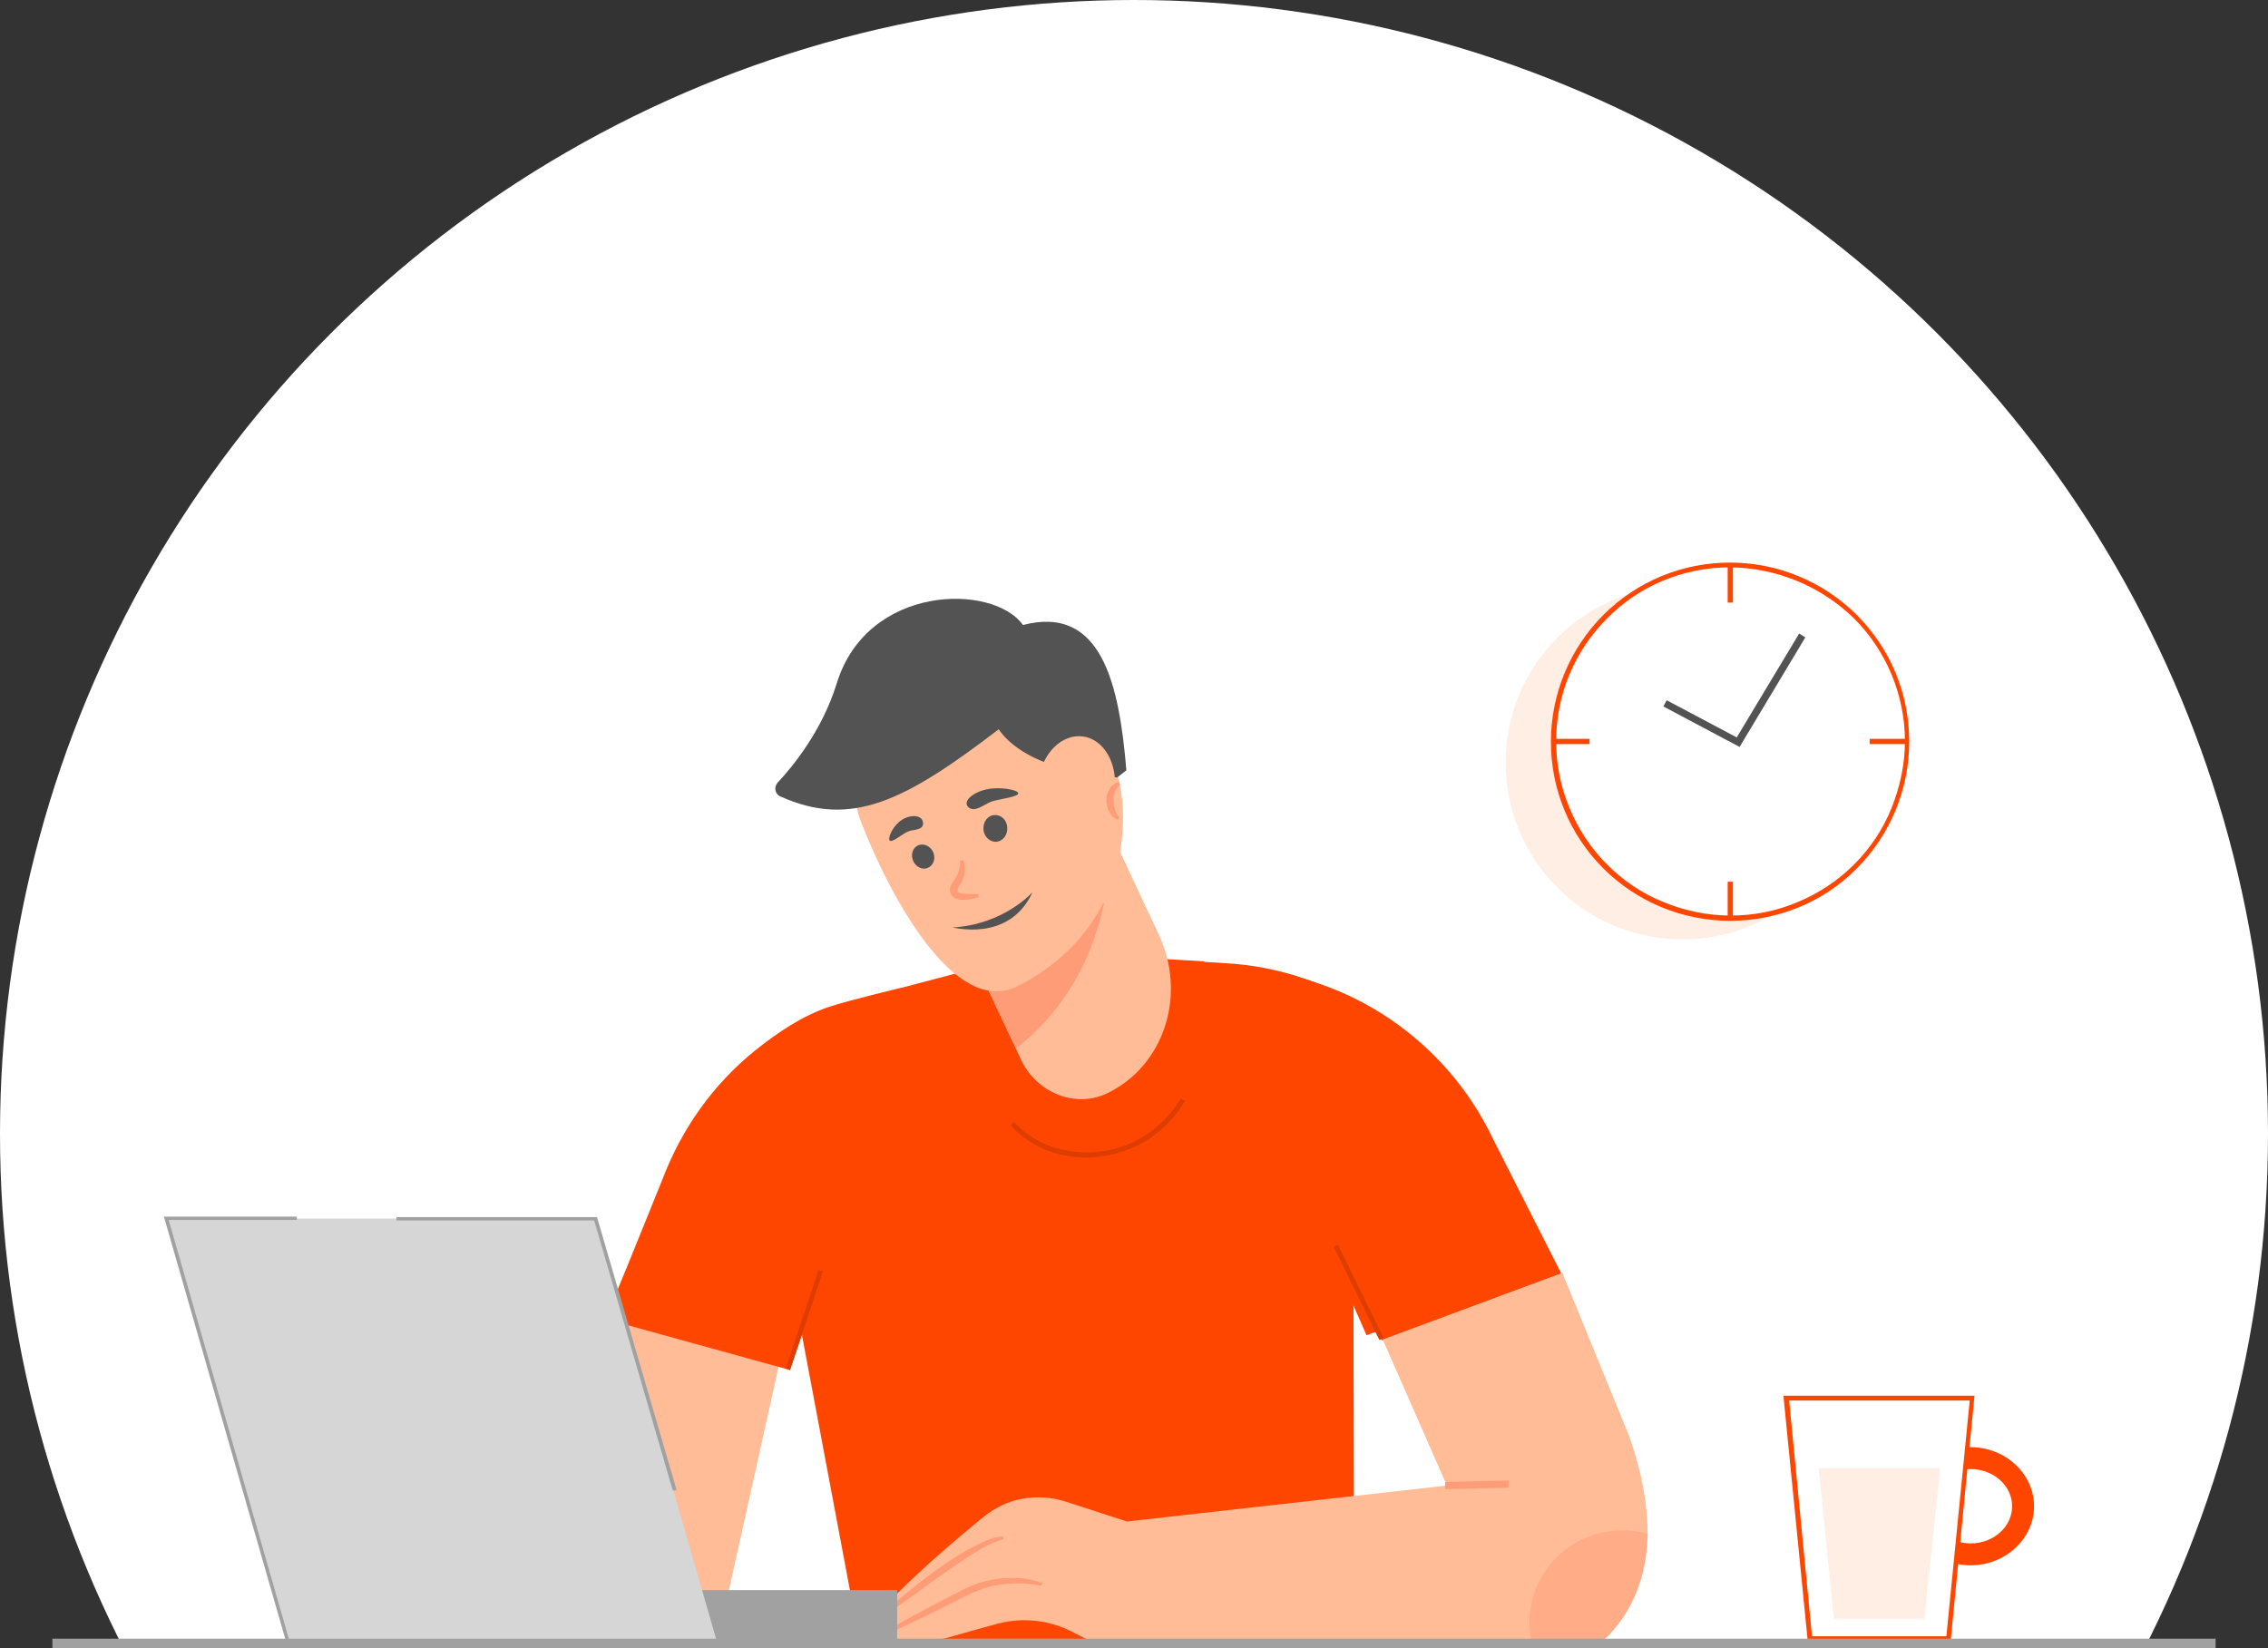 <svg width="476" height="346" viewBox="0 0 476 346" fill="none" xmlns="http://www.w3.org/2000/svg">
<rect x="0" y="0" width="476" height="346" fill="#333333" stroke="none"/>
<g clip-path="url(#clip0_2221_52)">
<circle cx="238" cy="238" r="238" fill="white"/>
<path d="M133 270.7L116.2 342L150.5 345L164.9 280.2L133 270.7Z" fill="#FFBC96"/>
<path d="M168.301 280.2L165.801 287.6L157.101 285.2L130.701 277.9L127.101 276.9L132.301 264.2L139.101 247.4C143.101 236.9 149.701 227.6 158.501 220.5C163.301 216.7 168.401 213.2 174.201 211.3C178.101 210 190.201 207.1 190.201 207.1L206.501 202.8V203.6C208.001 225.1 237.301 231.6 244.001 201.5V201.3L252.601 201.8L284.001 237L284.201 346.3L180.801 346.7" fill="#FF4600"/>
<path d="M243.9 201.5C237.1 231.6 207.8 225 206.4 203.6V202.8L217.9 199.8L243.9 201.4V201.5Z" fill="#FF4600"/>
<path d="M310.1 237.899C305.3 227.799 297.8 219.099 288.5 212.799C279.2 206.499 268.4 202.799 257.1 202.199L252.4 201.899L286.8 280.299L324.5 266.299L310.1 237.899Z" fill="#FF4600"/>
<path d="M353.1 197.2C373.6 197.2 390.2 180.6 390.2 160.1C390.2 139.6 373.6 123 353.1 123C332.6 123 316 139.6 316 160.1C316 180.6 332.6 197.2 353.1 197.2Z" fill="#FFEEE4"/>
<path d="M363.1 192.8C383.6 192.8 400.2 176.2 400.2 155.7C400.2 135.2 383.6 118.6 363.1 118.6C342.6 118.6 326 135.2 326 155.7C326 176.2 342.6 192.8 363.1 192.8Z" fill="white"/>
<path d="M363.1 193.3C353.1 193.3 343.5 189.3 336.5 182.3C329.4 175.2 325.5 165.7 325.5 155.7C325.5 145.7 329.5 136.1 336.5 129.1C343.6 122 353.1 118.1 363.1 118.1C373.1 118.1 382.7 122.1 389.7 129.1C396.8 136.2 400.7 145.7 400.7 155.7C400.7 165.7 396.7 175.3 389.7 182.3C382.7 189.4 373.1 193.3 363.1 193.3ZM363.1 119.1C353.4 119.1 344.1 122.9 337.3 129.8C330.4 136.7 326.6 145.9 326.6 155.6C326.6 160.4 327.5 165.1 329.4 169.6C331.2 174 333.9 178.1 337.3 181.5C340.7 184.9 344.7 187.6 349.2 189.4C353.6 191.2 358.4 192.2 363.2 192.2C368 192.2 372.7 191.3 377.2 189.4C381.6 187.6 385.7 184.9 389.1 181.5C392.5 178.1 395.2 174.1 397 169.6C398.8 165.1 399.8 160.4 399.8 155.6C399.8 145.9 395.9 136.6 389.1 129.8C382.1 123 372.8 119.2 363.1 119.1Z" fill="#FF4600"/>
<path d="M365.1 156.8L378.9 133.8L377.6 133L364.5 154.8L349.8 147L349.1 148.3L365.1 156.8Z" fill="#535353"/>
<path d="M333.6 155.1H326V156.2H333.6V155.1Z" fill="#FF4600"/>
<path d="M363.7 185.1H362.6V192.7H363.7V185.1Z" fill="#FF4600"/>
<path d="M400 155.1H392.4V156.2H400V155.1Z" fill="#FF4600"/>
<path d="M363.7 118.9H362.6V126.5H363.7V118.9Z" fill="#FF4600"/>
<path d="M413.6 328.6C406.3 328.6 400.3 323 400.3 316.2C400.3 309.3 406.3 303.8 413.6 303.8C420.9 303.8 426.9 309.4 426.9 316.2C426.9 323 420.9 328.6 413.6 328.6ZM413.6 308.4C408.8 308.4 404.9 311.9 404.9 316.2C404.9 320.5 408.8 324 413.6 324C418.4 324 422.3 320.5 422.3 316.2C422.3 311.9 418.4 308.4 413.6 308.4Z" fill="#FF4600"/>
<path d="M408.9 344.1H379.8L374.8 293.6H413.8L408.9 344.1Z" fill="white"/>
<path d="M409.4 344.5H379.4L374.3 293H414.4L409.4 344.5ZM380.3 343.5H408.5L413.4 294H375.5L380.3 343.5Z" fill="#FF4600"/>
<path d="M403.9 339.8H384.9L381.7 308.2H407.2L403.9 339.8Z" fill="#FFEEE4"/>
<path d="M228.1 243C221.8 243 216 240.6 212.1 236.2L212.8 235.5C216.9 240.1 223.5 242.5 230.3 241.8C233.9 241.5 237.4 240.3 240.4 238.3C243.4 236.4 246 233.7 247.8 230.6L248.7 231.1C246.8 234.4 244.1 237.1 241 239.2C237.8 241.2 234.2 242.5 230.4 242.8C229.7 243 228.9 243 228.1 243Z" fill="#DD3D00"/>
<path d="M232.4 229.5C225.8 232.7 217.6 229.5 214.3 222.5L213.2 220.1L201.8 195.9L194.8 181.1L228.5 164.8L243.1 196C249.2 208.7 244.4 223.7 232.4 229.5Z" fill="#FFBC96"/>
<path d="M231.7 189.6C228.7 204 221.3 213.9 213.2 220.1L201.8 195.9L231.7 189.6Z" fill="#FF9C78"/>
<path d="M235.7 171.5C235.7 188.9 225.9 200.9 213.4 207.1C200.6 213.4 187.2 189.1 180.8 172.8C174.2 155.9 192.4 143.2 207.8 143.2C223 143.1 235.7 154 235.7 171.5Z" fill="#FFBC96"/>
<path d="M236.4 161.7C234.9 143.8 231.3 126.9 214.7 131.2C208.4 122.4 182 122.6 175.6 143.5C172.5 153.5 166.3 161 163.2 164.3C162.4 165.2 162.6 166.7 163.8 167.2C178.7 173.9 190 168.1 209.6 153.1C216.1 162.5 234.5 163.2 234.5 163.2L236.4 161.7Z" fill="#535353"/>
<path d="M233.9 165.9C234.6 160.3 231.7 155.2 227.3 154.6C222.9 154 218.7 158.1 218 163.8C217.3 169.4 220.2 174.5 224.6 175.1C229 175.6 233.2 171.5 233.9 165.9Z" fill="#FFBC96"/>
<path d="M235.1 164.7C234.6 165.1 234.2 165.6 234 166.2C233.8 166.8 233.6 167.4 233.7 168C233.7 168.6 233.8 169.3 234 169.9C234.2 170.5 234.5 171.1 234.9 171.6L234.6 172.1C233.8 171.8 233.2 171.2 232.8 170.4C232.4 169.7 232.2 168.8 232.2 168C232.2 167.1 232.4 166.3 232.9 165.6C233.1 165.2 233.4 164.9 233.7 164.7C234 164.4 234.4 164.3 234.8 164.2L235.1 164.7Z" fill="#FF9C78"/>
<path d="M209.1 176.7C210.5 176.6 211.5 175.3 211.4 173.7C211.3 172.1 210.1 171 208.7 171.1C207.3 171.2 206.3 172.5 206.4 174.1C206.5 175.6 207.7 176.8 209.1 176.7Z" fill="#535353"/>
<path d="M194.7 182.2C195.9 181.7 196.4 180.3 195.9 179C195.4 177.7 194 177 192.8 177.4C191.6 177.9 191.1 179.3 191.6 180.6C192.1 181.9 193.5 182.7 194.7 182.2Z" fill="#535353"/>
<path d="M213.7 166.5C213.9 167.3 209.7 167.7 208 168.3C206.5 168.9 204.5 170.7 203.2 169.4C202 168.2 204.2 166.3 207.1 165.7C209.9 165.1 213.6 165.8 213.7 166.5Z" fill="#535353"/>
<path d="M186.7 176.4C187.1 177.1 189.4 175 190.7 174.5C191.8 174.1 194 174.3 193.7 172.6C193.5 171.1 191.2 170.9 189.3 172.1C187.5 173.2 186.3 175.8 186.7 176.4Z" fill="#535353"/>
<path d="M202.2 180.6C202.5 181.7 202.6 182.9 202.3 184C202.1 184.6 201.9 185.1 201.6 185.6C201.3 185.9 201.1 186.3 201 186.7C201 186.8 201 187 201 187.1C201 187.2 201 187.2 201 187.2C201 187.2 201.1 187.2 201.1 187.3C201.5 187.5 201.9 187.6 202.3 187.6C203.3 187.7 204.3 187.7 205.3 187.7L205.4 188.3C204.4 188.7 203.3 188.9 202.2 188.9C201.6 188.9 200.9 188.8 200.3 188.5C200.1 188.4 200 188.2 199.8 188.1C199.7 187.9 199.6 187.7 199.5 187.5C199.4 187.1 199.3 186.7 199.4 186.3C199.6 185.7 199.9 185.2 200.3 184.7C200.6 184.3 200.8 183.9 201 183.5C201.3 182.6 201.5 181.6 201.5 180.6H202.2Z" fill="#FF9C78"/>
<path d="M313.3 239C308.5 228.9 301 220.2 291.7 213.9C282.4 207.6 271.6 203.9 260.3 203.3L255.6 203L290 281.4L327.7 267.4L313.3 239Z" fill="#FF4600"/>
<path d="M345.8 322C345.6 333.5 340.6 341.5 334.4 346.1L321.7 345.9L318.6 345.8H318.5L303.6 311.8V311.7L290.2 281.2L327.9 267.2L342 301.7C344.7 309.4 345.8 316.2 345.8 322Z" fill="#FFBC96"/>
<path d="M335.3 308.3L236.5 319.4L223.6 315.2C220.7 314.3 217.7 314.1 214.7 314.6C211.7 315.1 209 316.4 206.6 318.3C195.4 327.3 177.1 343.8 181.9 345.1C189.9 347.3 200.2 343.2 209.6 340.8C214.7 339.5 220.2 340.1 224.9 342.5L231.4 345.8H329.9L335.3 308.3Z" fill="#FFBC96"/>
<path d="M184.3 343.3C187 341.7 189.7 340.3 192.4 338.8C195.1 337.3 197.9 335.9 200.6 334.5C202 333.7 203.4 333.1 204.9 332.5C206.4 332 208 331.6 209.5 331.4C211.1 331.2 212.7 331.2 214.2 331.3C215.8 331.5 217.3 331.8 218.8 332.3L218.6 332.9C217.1 332.6 215.6 332.4 214.1 332.4C212.6 332.3 211.1 332.5 209.6 332.7C208.1 332.9 206.7 333.3 205.3 333.9C203.9 334.4 202.5 335.1 201.2 335.8C198.4 337.2 195.7 338.6 192.9 339.9C190.1 341.2 187.3 342.6 184.5 343.8L184.3 343.3Z" fill="#FF9C78"/>
<path d="M185.7 338.4C187.5 336.7 189.4 335.1 191.3 333.6C193.2 332 195.2 330.5 197.2 329.1C199.2 327.7 201.3 326.3 203.5 325.1C205.7 324 207.9 322.7 210.5 322.5L210.6 323.1C209.5 323.4 208.3 323.9 207.3 324.4C206.2 324.9 205.2 325.6 204.2 326.2C202.1 327.5 200.1 328.9 198.1 330.3C196.1 331.7 194.1 333.1 192.1 334.6C190.1 336 188.1 337.5 186.1 338.9L185.7 338.4Z" fill="#FF9C78"/>
<path d="M316.6 310.8L303.3 311.1V312.6L316.6 312.3V310.8Z" fill="#FF9C78"/>
<path d="M280.8 261.3L279.9 261.7L289.5 281.3L290.4 280.9L280.8 261.3Z" fill="#DD3D00"/>
<path d="M172.7 266.9L171.8 266.6L164.9 287.3L165.8 287.6L172.7 266.9Z" fill="#DD3D00"/>
<path opacity="0.5" d="M345.8 322C345.6 333.5 340.6 341.5 334.4 346.1L321.7 345.9C321.7 345.9 321.7 345.9 321.7 345.8C321.2 344.1 321 342.3 321 340.6C321 336.7 322.2 332.9 324.4 329.7C326.6 326.5 329.7 324 333.4 322.6C335.6 321.7 338 321.3 340.5 321.3C342.1 321.2 344 321.5 345.8 322Z" fill="#FF9C78"/>
<path d="M188.3 333.8H131.6V345.7H188.3V333.8Z" fill="#A1A1A1"/>
<path d="M150.8 345.8H60.8L34.9 255.8H124.9L150.8 345.8Z" fill="#D6D6D6"/>
<path d="M60.4 345.9L34.4 255.4H62.3V256.1H35.4L61.1 345.7L60.4 345.9Z" fill="#A1A1A1"/>
<path d="M141.2 312.9L124.7 256.2H83.2V255.5H125.3L142 312.8L141.2 312.9Z" fill="#A1A1A1"/>
<path d="M465 344H11V346H465V344Z" fill="#A1A1A1"/>
<path d="M216.7 187.3C216.7 187.3 210.7 194.1 199.9 194.7C199.9 194.6 211.8 198 216.7 187.3Z" fill="#535353"/>
</g>
<defs>
<clipPath id="clip0_2221_52">
<rect width="476" height="346" fill="white"/>
</clipPath>
</defs>
</svg>
